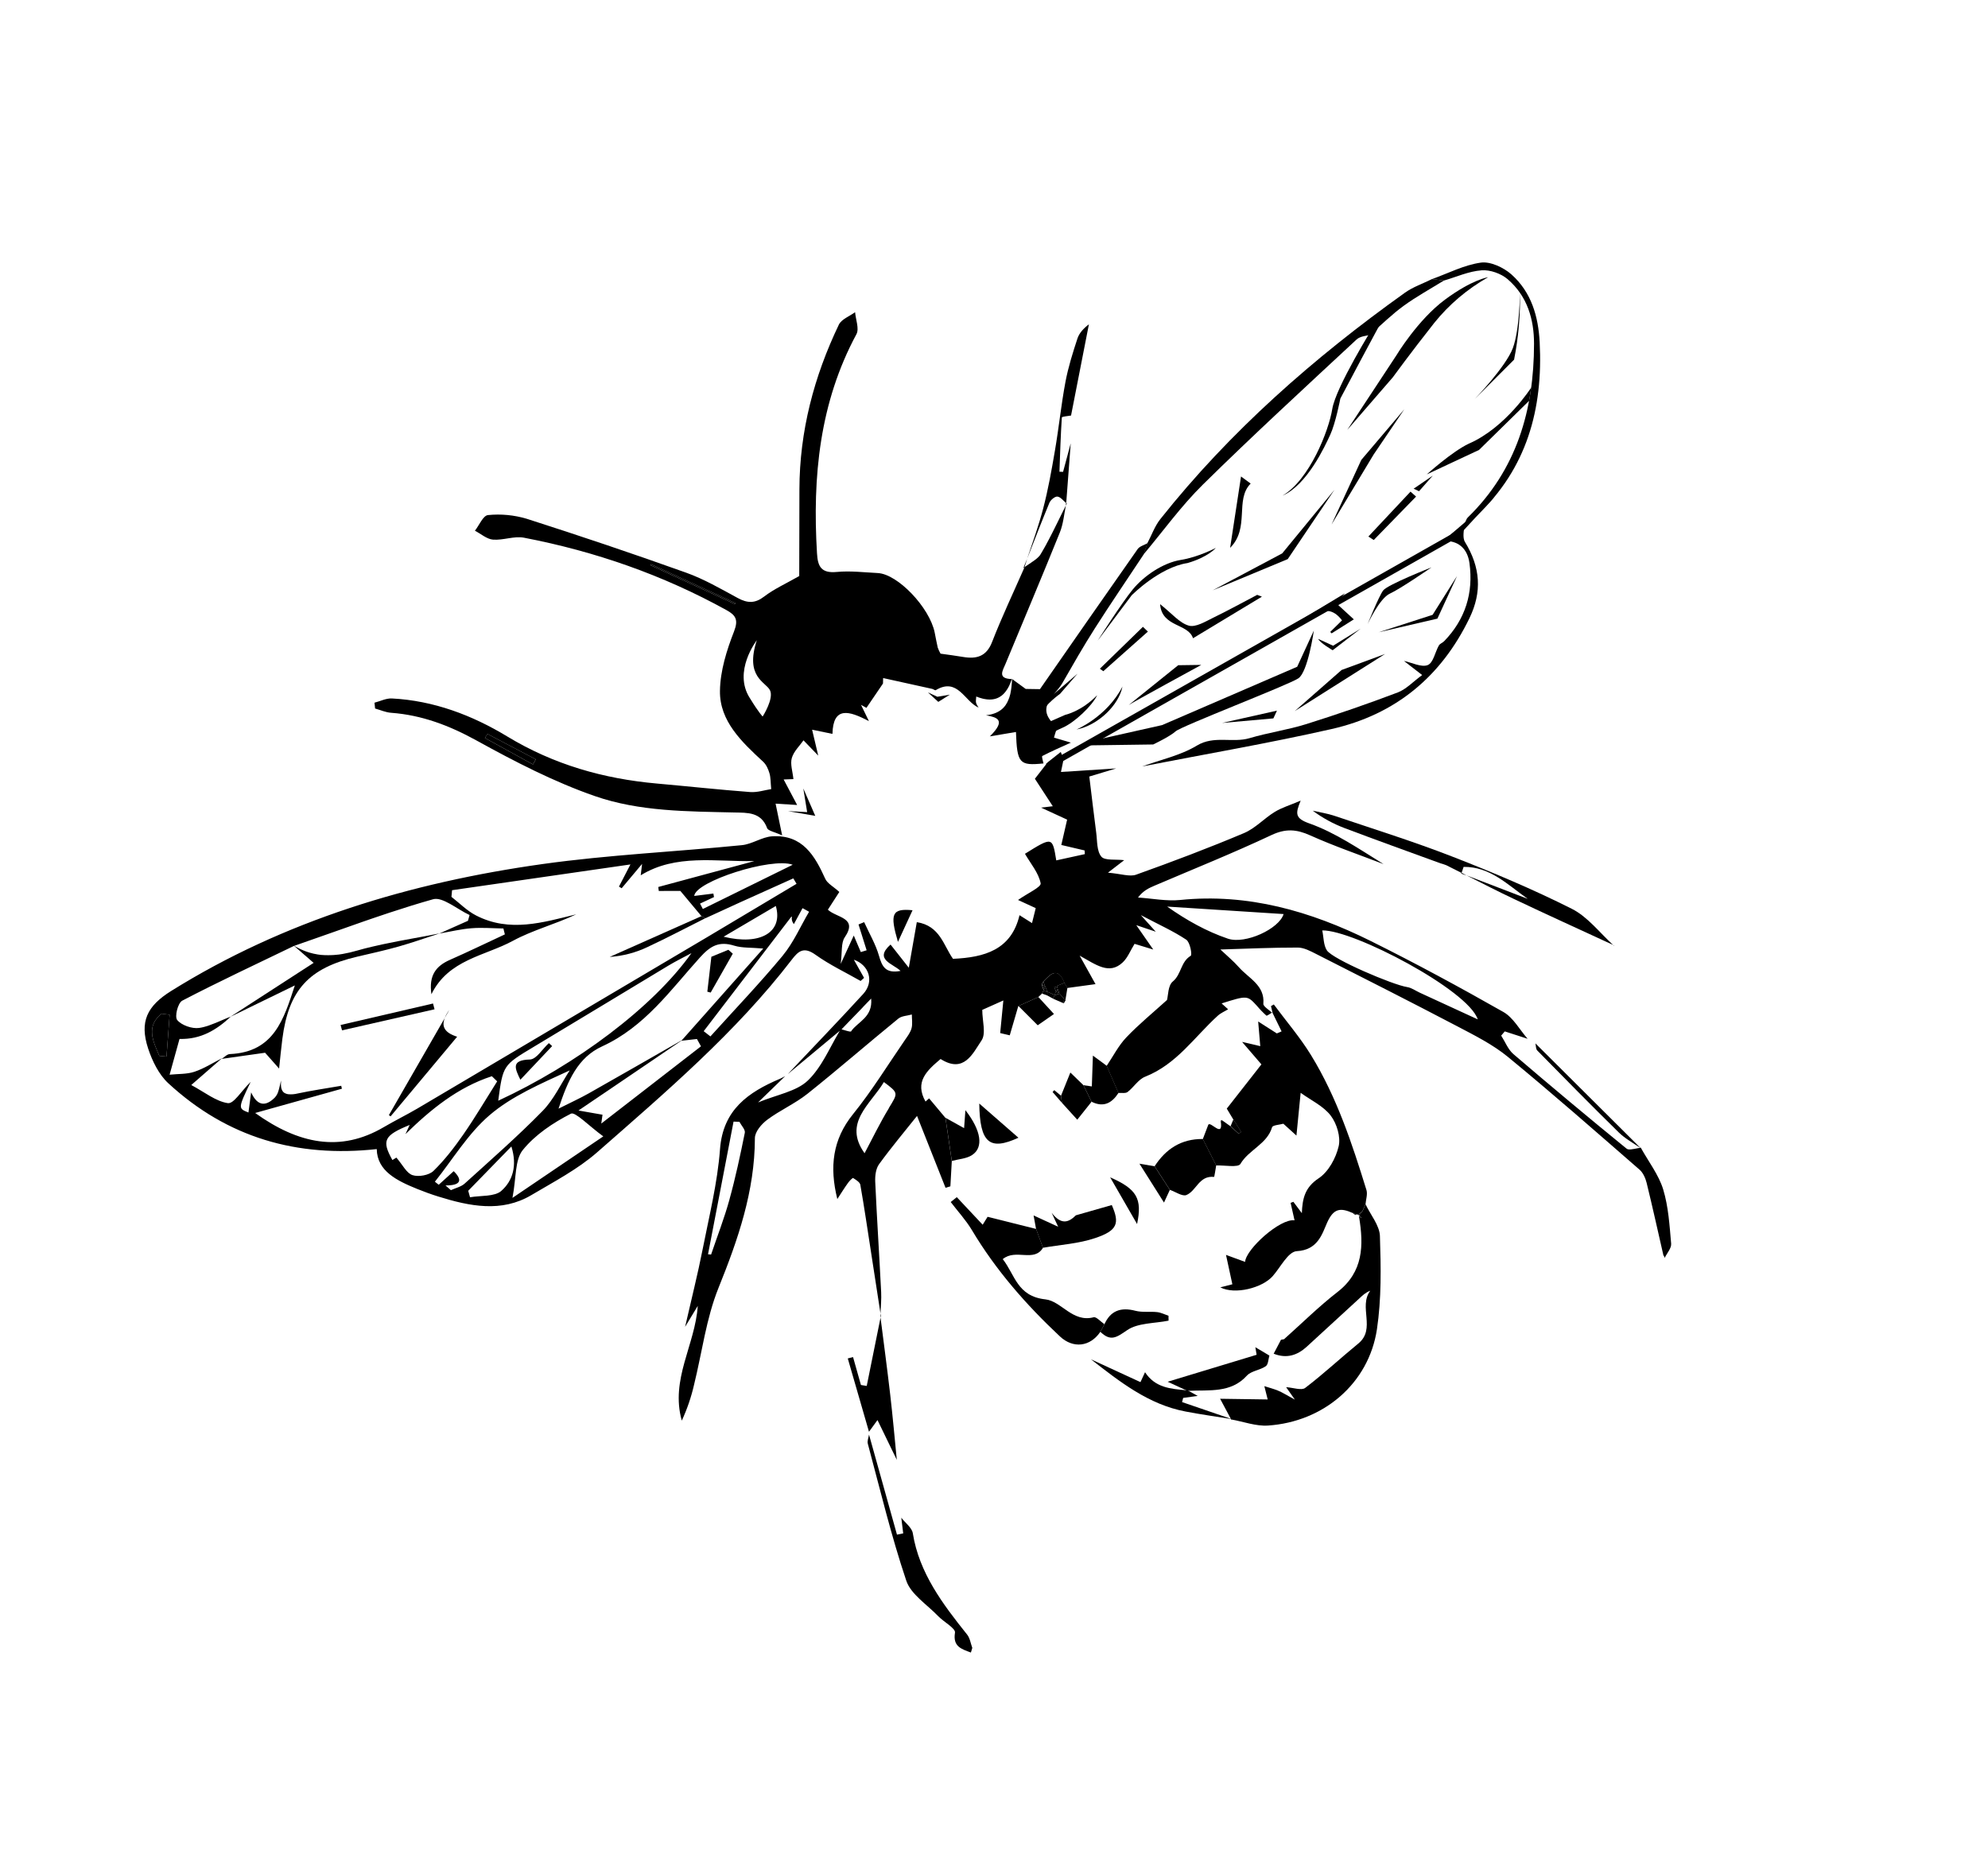 <svg width="866" height="816" viewBox="0 0 866 816" fill="none" xmlns="http://www.w3.org/2000/svg">
<path d="M383.55 572.273C383.527 572.665 383.509 573.058 383.491 573.454L383.723 573.403L383.55 572.273ZM554.231 441.116C554.191 441.135 554.155 441.156 554.121 441.181L554.376 441.421L554.231 441.116ZM727.975 541.886C727.275 533.958 726.801 525.822 724.505 518.244C722.547 511.885 718.112 506.148 714.773 500.121L714.592 500.14L714.495 500.15C714.331 500.163 714.169 500.191 714.001 500.215L713.356 500.327C712.415 500.495 711.432 500.723 710.565 500.808L710.273 500.832C710.123 500.843 709.971 500.846 709.82 500.84C709.733 500.845 709.646 500.841 709.561 500.831L709.323 500.802C709.228 500.79 709.136 500.769 709.043 500.743C708.956 500.712 708.871 500.672 708.791 500.625C708.684 500.579 708.586 500.516 708.496 500.443C691.923 486.931 675.521 473.225 659.289 459.324C656.913 457.288 655.692 453.966 653.94 451.241C654.458 450.628 654.983 450.016 655.499 449.408L665.445 452.624C661.96 448.653 659.222 443.403 654.866 440.932C635.867 430.136 616.616 419.715 597.044 409.992C570.884 396.998 543.575 389.154 514.135 392.143C508.14 392.75 501.877 391.476 495.733 391.075C497.971 388.109 500.428 386.976 502.918 385.912C519.957 378.632 537.179 371.715 553.911 363.843C559.966 361.01 564.702 361.268 570.752 364C581.171 368.69 592.031 372.394 602.705 376.512C592.046 369.925 581.757 362.827 570.408 358.807C564.02 356.547 564.276 354.504 566.588 348.863C561.793 350.897 558.264 351.939 555.281 353.778C550.647 356.63 546.811 360.94 541.87 363.017C526.421 369.543 510.717 375.46 494.902 381.122C492.135 382.121 488.388 380.735 482.64 380.251L489.715 374.799C486.023 374.346 481.248 375.067 479.765 373.265C477.713 370.785 478.009 366.421 477.528 362.843C476.488 354.956 475.588 347.06 474.517 338.361C477.84 337.348 482.003 336.065 486.22 334.817L462.171 336.366C462.513 334.709 462.843 333.123 463.169 331.547C463.228 331.295 463.279 331.045 463.329 330.796C463.076 330.152 462.812 329.514 462.56 328.865L462.077 327.654L456.344 332.189L456.074 332.542L455.758 332.949C454.204 334.961 452.643 336.971 450.812 339.333L458.614 351.301L453.505 351.909L464.855 357.137L462.32 368.178L472.485 370.566C472.519 371.101 472.543 371.637 472.569 372.168L460.122 374.893C458.445 364.572 458.445 364.572 446.485 372.024C448.984 376.339 452.471 380.413 453.32 384.87C453.64 386.532 447.799 389.1 443.469 392.147L451.176 395.696C450.638 397.856 450.154 399.81 449.559 402.215L444.114 398.779C440.518 413.923 428.822 417.17 415.139 417.787C411.017 412.014 409.5 403.382 399.375 401.808C398.113 408.97 396.902 415.866 395.884 421.659L387.938 411.568C380.594 418.117 388.922 419.81 392.297 423.056C385.747 424.282 384.244 421.155 382.904 416.479C381.456 411.42 378.652 406.684 376.435 401.802L373.981 402.821L377.516 414.067L374.98 414.842L371.912 407.639L366.211 420.019C366.923 414.747 366.327 410.844 367.98 408.42C373.87 399.741 364.485 399.99 360.632 396.382C362.582 393.356 364.587 390.242 365.623 388.645C363.002 386.273 360.404 384.933 359.491 382.916C354.934 372.832 349.612 363.62 336.424 364.402C331.896 364.663 327.705 367.821 323.138 368.262C294.265 371.136 265.117 372.465 236.456 376.474C178.547 384.591 123.716 401.143 74.546 431.802C64.069 438.36 60.682 445.141 64.533 456.881C66.322 462.301 69.18 468.194 73.346 472.035C99.059 495.739 129.361 504.469 164.114 500.694C164.291 510.25 172.83 514.462 181.914 518.126C184.854 519.311 187.845 520.401 190.869 521.343C204.611 525.625 218.456 528.441 231.449 520.75C241.279 514.917 251.681 509.497 260.13 502.087C290.097 475.789 320.559 449.862 344.894 418.175C347.693 414.533 350.048 412.275 355.248 416.014C361.364 420.399 368.304 423.677 374.895 427.436L376.403 426.083L371.949 418.166C378.667 420.531 380.896 427.744 376.051 433.069C365.262 444.878 354.129 456.394 343.14 468.037C350.693 461.748 358.251 455.453 365.815 449.151C364.532 451.289 363.325 453.536 362.117 455.77C361.847 456.265 361.581 456.764 361.309 457.26C361.139 457.631 360.921 457.981 360.715 458.349C360.407 458.924 360.091 459.487 359.768 460.049C359.623 460.364 359.425 460.654 359.253 460.951C358.832 461.677 358.403 462.393 357.969 463.087C357.825 463.321 357.673 463.558 357.524 463.789C357.222 464.259 356.917 464.719 356.61 465.168C356.455 465.397 356.293 465.624 356.135 465.844C355.821 466.293 355.489 466.733 355.155 467.165C354.899 467.505 354.634 467.833 354.36 468.163L353.982 468.611C353.855 468.763 353.73 468.911 353.597 469.061C353.36 469.326 353.118 469.59 352.871 469.844C352.559 470.179 352.239 470.503 351.907 470.82C346.958 475.58 338.516 476.93 330.218 480.366L342.041 468.901C341.323 469.253 340.591 469.707 339.822 470.029C325.861 475.932 314.945 483.583 313.651 500.674C312.548 515.478 308.891 530.026 306.025 544.611C303.967 555.081 301.344 565.428 298.44 578.14C301.089 573.754 302.517 571.384 303.951 569.015C302.835 586.016 291.936 600.997 296.996 619.013C299.32 613.999 301.112 608.753 302.343 603.353C305.828 589.271 307.619 574.498 312.982 561.191C321.475 540.111 328.791 519.11 328.842 495.917C328.846 493.149 331.692 489.808 334.192 487.931C339.73 483.784 346.319 480.906 351.711 476.615C365.129 465.92 378.075 454.654 391.35 443.818C392.793 442.642 395.237 442.608 397.211 442.042C397.206 444.039 397.58 446.142 397.096 447.999C396.611 449.856 395.384 451.44 394.296 453.025C386.809 463.9 379.876 475.217 371.585 485.482C362.711 496.468 361.258 508.383 364.748 522.458C366.496 519.779 367.886 517.534 369.433 515.388C370.035 514.547 371.416 513.163 371.62 513.291C372.844 514.061 374.564 515.104 374.765 516.234C376.487 525.989 377.905 535.782 379.427 545.567L383.545 572.298C383.703 569.18 383.999 566.055 383.84 562.94C383.042 546.932 381.983 530.928 381.261 514.922C381.148 512.346 381.511 509.232 382.936 507.27C388.358 499.808 394.305 492.725 399.472 486.239L411.89 517.562L413.998 516.922L414.617 505.913L411.855 487.099L404.735 478.595C404.217 479.039 403.684 479.509 403.164 479.973C398.35 471.379 403.706 466.527 409.73 461.436C419.933 467.881 423.715 459.078 427.585 453.33C429.606 450.32 427.905 444.878 427.886 440.033L437.07 435.927C436.587 440.915 436.143 445.527 435.691 450.134L439.863 451.114C441.108 446.868 442.351 442.62 443.587 438.37L452.285 434.469C452.807 433.967 453.33 433.471 453.86 432.971C454.078 432.499 454.357 432.047 454.61 431.591C454.627 431.552 454.646 431.513 454.665 431.473L454.598 431.293L453.755 428.995C453.948 428.579 454.192 428.187 454.404 427.774C457.556 424.449 460.72 420.976 463.658 428.276L464.923 430.495L477.219 428.813L470.312 416.403C477.554 420.42 483.219 424.87 489.087 419.328C491.237 417.296 492.371 414.257 494.231 411.255L502.374 413.742L494.981 403.115L503.472 405.975L496.955 398.738C505.005 402.97 511.193 405.744 516.755 409.453C518.394 410.548 519.417 416.08 518.677 416.477C514.296 419.103 514.651 424.553 510.9 427.661C508.76 429.404 508.9 433.799 508.363 435.728C502.297 441.236 496.1 446.287 490.648 452.014C487.214 455.623 484.899 460.245 482.071 464.433L487.195 476.246C488.544 476.139 490.286 476.498 491.173 475.828C493.893 473.752 495.848 470.329 498.867 469.142C512.592 463.703 520.297 451.844 530.455 442.6C531.797 441.378 533.588 440.634 534.978 439.772L532.149 437.215C543.343 433.693 543.339 433.699 547.497 438.227C548.773 439.752 550.16 441.188 551.647 442.526C551.899 442.737 553.201 441.74 554.082 441.225C552.636 439.911 550.233 438.491 550.336 437.352C551.037 429.299 543.932 426.285 539.709 421.482C537.326 418.776 534.486 416.445 531.62 413.719C543.209 413.368 554.279 412.86 565.335 412.878C567.978 412.88 570.823 414.396 573.334 415.675C593.882 426.099 614.453 436.508 634.844 447.201C642.435 451.189 650.317 455.138 656.858 460.509C676.328 476.502 695.237 493.142 714.219 509.667C715.746 511.005 716.798 513.372 717.294 515.401C719.865 525.887 722.184 536.423 724.594 546.945C724.874 547.282 725.067 547.674 725.159 548.092C726.18 545.984 728.142 543.879 727.975 541.886ZM345.316 376.797L306.166 396.076L304.943 393.72L311.028 390.881C310.936 390.368 310.845 389.855 310.759 389.345L302.42 390.388C302.892 384.059 336.108 373.416 345.316 376.797ZM69.414 460.069C66.697 453.716 63.417 447.316 70.362 441.695L73.901 442.151L72.53 460.379L69.414 460.069ZM167.158 491.135C148.209 502.271 129.934 498.43 111.153 484.959L148.927 474.391L148.646 473.109C142.273 474.212 135.86 475.14 129.555 476.485C128.284 476.801 126.959 476.903 125.637 476.788L125.285 476.728L125.032 476.673C124.719 476.595 124.415 476.478 124.129 476.326L123.904 476.222C123.766 476.128 123.635 476.025 123.512 475.912L123.375 475.774L123.252 475.622L123.132 475.464L123.02 475.289C122.934 475.145 122.857 474.995 122.79 474.843C122.731 474.706 122.68 474.567 122.634 474.423C122.586 474.278 122.549 474.125 122.509 473.963C122.469 473.801 122.475 473.804 122.465 473.718C122.412 473.385 122.382 473.05 122.377 472.716C122.363 472.066 122.402 471.419 122.497 470.779C122.507 470.749 122.52 470.721 122.536 470.695C122.308 471.36 122.125 472.068 121.958 472.788C121.898 473.027 121.844 473.268 121.784 473.506C121.724 473.745 121.643 474.123 121.547 474.455C121.493 474.573 121.482 474.704 121.446 474.831C121.377 475.072 121.306 475.319 121.226 475.555C120.942 476.522 120.447 477.412 119.773 478.166C116.292 481.74 112.377 482.611 109.394 475.964L108.227 484.751C103.68 482.944 103.68 482.944 109.196 471.386C105.105 475.414 101.809 481.051 99.248 480.67C93.995 479.888 89.141 475.879 83.314 472.774C88.183 468.529 92.441 464.822 96.694 461.106C92.722 463.123 88.917 465.586 84.695 466.999C81.424 468.097 77.645 467.884 73.88 468.272C75.755 461.468 76.982 457.007 78.199 452.691C87.581 452.96 94.411 448.677 100.529 442.977L100.278 443.072C99.993 443.18 99.714 443.29 99.414 443.398C98.977 443.571 98.537 443.75 98.1 443.938C97.504 444.2 96.89 444.463 96.259 444.727C95.687 444.975 95.115 445.223 94.535 445.461C94.25 445.582 93.966 445.704 93.658 445.815C92.784 446.162 91.914 446.497 91.061 446.8C90.77 446.906 90.478 446.996 90.212 447.092C89.657 447.259 89.107 447.414 88.572 447.55C88.254 447.622 87.935 447.694 87.622 447.754C87.308 447.814 86.983 447.87 86.663 447.913C83.648 448.331 79.048 446.718 77.202 444.463C75.993 442.992 77.454 437.028 79.411 436.006C95.389 427.677 111.76 420.048 127.993 412.191L128.197 412.121L128.273 412.095C133.242 410.382 138.233 408.631 143.242 406.841C148.251 405.051 153.218 403.303 158.138 401.595L162.051 400.245C164.535 399.393 167.023 398.553 169.517 397.729C175.853 395.635 182.226 393.645 188.663 391.828C192.779 390.648 199.198 396.236 204.554 398.703C204.319 399.543 204.09 400.379 203.854 401.217L191.501 406.715L191.349 406.782C196.007 405.974 200.651 404.838 205.374 404.462C209.959 404.09 214.644 404.496 219.292 404.563L219.926 407.14C211.917 410.852 204.004 414.71 196.005 418.229C189.949 420.897 186.725 424.963 187.934 433.213C195.386 418.053 211.218 416.559 223.421 409.943C231.992 405.29 241.834 402.735 251.015 398.403C236.537 401.919 222.032 406.459 207.335 398.872C203.421 396.851 200.191 393.536 196.659 390.784L196.924 387.884L274.627 376.661L269.625 386.315L270.809 387.03C273.499 383.829 276.176 380.635 279.702 376.421C279.366 379.198 279.215 380.473 279.104 381.397C294.463 371.916 311.885 375.575 328.627 375.189L286.753 386.487L286.978 388.215L296.367 388.194L305.577 399.215L307.315 400.091C312.332 397.791 317.336 395.471 322.366 393.19C330.089 389.694 337.825 386.21 345.573 382.734L346.989 385.104C333.971 392.879 320.949 400.648 307.926 408.414C265.919 433.297 223.892 458.161 181.846 483.003C177.009 485.844 171.966 488.31 167.158 491.135ZM297.248 453.144L296.939 453.35C296.954 453.326 296.964 453.301 296.973 453.276C283.501 460.986 270.048 468.731 256.53 476.372C252.773 478.495 248.805 480.317 243.305 483.064C247.361 470.703 251.74 460.777 262.29 455.937C280.907 447.399 292.082 431.401 304.9 417.203C309.384 412.243 313.109 409.955 319.874 412.061C323.231 413.103 326.983 412.818 332.481 413.304C320.117 427.232 308.558 440.264 296.996 453.287L297.248 453.144ZM217.033 479.633C219.101 464.073 219.165 464.15 232.378 456.211C251.966 444.464 271.457 432.604 291.044 420.815C294.336 418.832 297.824 417.116 301.209 415.306C284.406 438.983 250.856 463.965 217.018 479.62L217.033 479.633ZM315.21 408.153L337.958 394.758C341.192 405.912 331.598 412.167 315.21 408.153ZM179.67 512.032C177.086 511.176 175.391 507.538 172.678 504.4L172.627 504.43L172.569 504.467L172.313 504.619L172.164 504.71L171.846 504.903L170.933 505.458C166.196 496.947 167.244 494.749 178.469 490.166L176.621 494.178C187.667 483.393 199.315 473.827 214.261 468.936L216.572 471.174C211.69 478.904 207.06 486.792 201.852 494.298C197.945 499.926 193.71 505.45 188.804 510.223C186.884 512.082 182.329 512.916 179.67 512.032ZM196.414 518.592L194.057 516.529C201.024 516.567 201.443 514.046 197.634 510.313C195.766 512.011 193.44 514.117 191.115 516.232L189.441 514.903C197.268 505.118 203.856 493.978 213.264 485.912C222.965 477.598 235.414 472.281 248.176 466.407C244.302 472.336 241.267 479.049 236.381 484.042C225.585 495.078 213.907 505.298 202.442 515.692C200.903 517.112 198.458 517.644 196.414 518.592ZM218.422 518.884C215.453 521.499 209.402 520.869 204.748 521.679C204.471 520.733 204.224 519.794 203.964 518.856L222.768 499.551C225.397 507.957 223.318 514.551 218.404 518.876L218.422 518.884ZM223.236 521.954C224.951 512.991 224.244 505.421 227.734 501.1C233.101 494.454 240.899 489.233 248.711 485.253C250.576 484.304 256.566 490.637 262.801 495.152L223.236 521.954ZM261.928 489.56C262.196 487.597 262.388 486.155 262.457 485.711L252.001 483.877L255.305 481.634L258.071 479.755L265.787 474.538L268.294 472.834L286.482 460.483L289.077 458.712L296.949 453.375C296.923 453.413 296.893 453.45 296.857 453.481L303.597 452.725L305.36 455.911L261.928 489.56ZM341.021 416.337C330.975 428.454 320.043 439.878 309.468 451.596L306.538 449.319L344.746 399.391C344.581 399.253 344.94 399.419 344.939 399.561C344.847 400.102 344.879 400.659 345.033 401.195C345.185 401.731 345.456 402.232 345.825 402.663C347.083 400.347 348.341 398.027 349.599 395.705L352.448 397.277C348.682 403.638 345.699 410.661 341.002 416.328L341.021 416.337ZM317.769 522.662C315.528 530.784 312.475 538.639 309.762 546.64L308.426 546.515C312.128 527.248 315.834 507.982 319.544 488.715L322.099 488.814C322.937 490.407 324.725 492.219 324.453 493.569C322.483 503.321 320.41 513.082 317.756 522.658L317.769 522.662ZM370.816 449.354C370.795 449.378 370.771 449.399 370.744 449.415L370.7 449.436C370.62 449.465 370.536 449.48 370.451 449.478L370.353 449.474L370.223 449.463L370.072 449.448L369.875 449.411C369.683 449.378 369.47 449.327 369.229 449.264L369.006 449.202L368.671 449.108L368.324 449.01L367.213 448.69L366.581 448.515C367.068 448.01 367.552 447.503 368.045 446.993C368.734 446.272 369.432 445.548 370.142 444.813C371.472 443.476 372.784 442.068 374.224 440.604C374.748 440.054 375.29 439.498 375.839 438.925C375.852 438.902 375.863 438.878 375.872 438.853L378.529 436.093L379.486 435.101C380.263 443.309 373.575 445.222 370.774 449.335L370.816 449.354ZM387.233 482.832C383.232 489.412 379.885 496.383 376.619 502.498C367.158 489.275 379.111 481.343 385.039 471.482C391.521 476.343 391.228 476.173 387.191 482.813L387.233 482.832ZM534.868 408.995C525.602 405.848 516.857 400.967 508.443 395.026L559.152 398.279C557.231 404.712 542.47 411.576 534.868 408.995ZM618.479 432.543C616.653 431.703 614.885 430.391 612.991 430.097C606.68 429.129 580.496 417.956 577.999 414.092C576.502 411.774 576.639 408.494 575.997 405.408C589.568 405.13 639.626 431.404 643.731 444.173L618.479 432.543Z" fill="black"/>
<path d="M464.433 219.597C464.389 219.816 464.363 219.996 464.321 220.228C464.437 219.976 464.556 219.716 464.673 219.463L464.433 219.597ZM440.066 297.727C440.239 297.349 440.376 296.942 440.529 296.535C440.625 296.326 440.679 296.1 440.753 295.881C434.348 295.721 436.812 292.17 438.008 289.276C445.909 270.18 453.974 251.148 461.695 231.979C463.166 228.318 463.518 224.204 464.303 220.268C463.864 221.144 463.422 222.024 462.989 222.903C462.201 224.491 461.425 226.083 460.636 227.671C459.969 229.042 459.287 230.413 458.596 231.772C458.351 232.307 458.063 232.822 457.796 233.34C457.471 233.969 457.15 234.591 456.819 235.216C456.488 235.842 456.123 236.526 455.764 237.181C455.743 237.233 455.719 237.286 455.692 237.337C455.458 237.768 455.217 238.196 454.98 238.619C454.5 239.475 454.01 240.32 453.509 241.16C453.447 241.295 453.347 241.42 453.258 241.551L453.222 241.629C453.205 241.672 453.188 241.713 453.165 241.753C453.084 241.865 452.998 241.975 452.906 242.083C452.851 242.158 452.79 242.228 452.723 242.293C452.535 242.509 452.336 242.716 452.125 242.911C452.097 242.973 452.021 243.013 451.96 243.066L451.702 243.302L451.287 243.644C451.148 243.757 451.005 243.868 450.864 243.974C449.708 244.853 448.405 245.651 447.188 246.496C447.041 246.599 446.894 246.701 446.752 246.806C446.61 246.913 446.422 247.043 446.267 247.163C446.112 247.282 446.058 247.319 445.959 247.397L446.176 247.436C441.463 258.183 436.415 268.803 432.167 279.732C429.758 285.941 425.571 287.278 419.483 286.242C416.174 285.673 412.865 285.274 409.717 284.82C409.224 283.97 408.813 283.082 408.491 282.162C407.977 279.988 407.606 277.785 407.16 275.594C404.92 264.665 391.064 250.128 382.379 249.695C376.417 249.398 370.373 248.653 364.522 249.214C357.653 249.875 356.225 246.756 355.896 241.108C353.877 207.697 357.021 175.418 373.077 145.611C374.367 143.213 372.75 139.261 372.489 136.03C370.072 137.817 366.557 139.076 365.416 141.463C354.604 164.04 348.299 187.844 348.239 213.223L348.157 250.999C342.426 254.274 337.243 256.594 332.899 259.919C328.921 262.972 325.659 262.908 321.317 260.547C313.981 256.561 306.643 252.301 298.834 249.511C275.835 241.272 252.646 233.478 229.405 226.029C223.934 224.407 218.22 223.864 212.606 224.43C210.432 224.622 208.776 228.853 206.881 231.247C209.497 232.609 212.06 234.907 214.729 235.127C219.22 235.49 223.951 233.468 228.27 234.296C259.232 240.255 288.771 250.516 316.508 265.869C320.604 268.13 321.684 270.142 319.764 275.116C316.556 283.339 313.744 292.267 313.623 301.031C313.435 314.169 323.062 323.249 332.434 331.902C333.787 333.152 334.662 335.13 335.184 336.913C335.758 338.861 335.664 340.974 335.947 343.831C333.169 344.25 329.941 345.349 326.784 345.116C313.233 344.093 299.7 342.615 286.16 341.413C262.984 339.347 241.244 333.183 220.966 320.896C205.649 311.613 188.876 305.272 170.734 304.339C168.216 304.208 165.664 305.531 163.136 306.18L163.395 308.721C165.724 309.369 168.034 310.421 170.396 310.581C183.821 311.581 195.792 316.138 207.711 322.725C224.262 331.855 241.317 340.685 259.099 346.868C278.62 353.661 299.499 353.538 319.997 354.022C325.566 354.153 331.546 353.761 334.173 360.838C334.63 362.078 337.54 362.538 340.716 364.001L337.857 350.169L347.244 350.754L341.366 339.637L345.624 339.477C345.291 336.151 344.165 332.938 344.927 330.288C345.766 327.381 348.338 324.99 350.011 322.583L356.429 329.228L353.767 317.95L362.628 319.772C362.917 307.71 369.77 309.598 378.515 314.232C376.862 310.824 375.974 308.97 375.081 307.125L377.429 308.432C379.831 304.901 382.234 301.366 384.639 297.831L384.707 295.449C391.816 297.013 398.926 298.582 406.039 300.157C406.589 300.282 407.327 300.9 407.61 300.731C417.186 294.971 420.135 305.625 426.262 308.311L426.095 308.022C425.998 307.848 425.891 307.677 425.782 307.496L425.594 307.172C425.523 307.05 425.455 306.916 425.394 306.785C425.357 306.706 425.322 306.624 425.292 306.541C425.247 306.425 425.208 306.304 425.179 306.181C425.005 305.461 425.211 304.67 425.267 303.494C426.149 303.856 427.055 304.155 427.977 304.388L428.695 304.549C429.019 304.62 429.345 304.671 429.674 304.705L429.937 304.739C430.166 304.77 430.397 304.787 430.627 304.79C430.8 304.801 430.976 304.808 431.15 304.804C431.316 304.809 431.483 304.803 431.649 304.79C431.816 304.785 431.979 304.772 432.144 304.752L432.591 304.698C432.777 304.668 432.957 304.635 433.132 304.593C433.309 304.552 433.484 304.51 433.658 304.46L434.077 304.325L434.274 304.253C434.343 304.23 434.407 304.198 434.469 304.173C434.746 304.062 435.014 303.935 435.273 303.792C435.549 303.636 435.815 303.465 436.073 303.28C436.231 303.169 436.386 303.05 436.536 302.928C436.684 302.805 436.83 302.674 436.97 302.541C437.11 302.408 437.25 302.275 437.381 302.13C437.511 301.986 437.665 301.824 437.805 301.644C437.829 301.593 437.855 301.537 437.921 301.499C438.047 301.338 438.168 301.182 438.298 300.991C438.431 300.799 438.538 300.658 438.657 300.474C438.778 300.29 438.778 300.29 438.836 300.195C438.896 300.099 438.98 299.961 439.048 299.843C439.162 299.595 439.318 299.367 439.446 299.118C439.574 298.872 439.679 298.612 439.799 298.353C439.917 298.094 439.964 297.946 440.064 297.731L440.066 297.727ZM283.418 246.318L283.565 245.814L320.35 262.754C320.277 262.912 320.205 263.07 320.133 263.228L283.418 246.318ZM332.227 312.203C332.227 312.203 330.718 310.826 326.64 304.175C319.142 292.536 329.675 278.972 329.675 278.972C324.444 294.979 333.473 297.09 335.384 300.698C337.292 304.306 332.227 312.203 332.227 312.203ZM232.173 333.09L211.23 321.563L212.362 319.806L233.394 330.856C232.962 331.592 232.556 332.366 232.173 333.09ZM440.837 295.667C440.802 295.74 440.769 295.812 440.737 295.88L440.79 295.904L440.837 295.667Z" fill="black"/>
<path d="M554.224 441.106L554.375 441.415L553.657 438.398C554.062 438.155 554.473 437.913 554.885 437.673C560.341 445.028 566.383 452.053 571.125 459.796C582.378 478.169 588.989 498.32 595.246 518.533C595.805 520.42 594.995 522.707 594.828 524.807C594.38 525.779 593.932 526.753 593.486 527.721C592.84 528.27 592.188 528.815 591.546 529.358L591.034 529.013L590.606 529.43C590.584 529.29 590.532 529.155 590.454 529.035C590.375 528.915 590.273 528.811 590.152 528.729C590.031 528.649 589.896 528.592 589.753 528.564C589.611 528.535 589.465 528.536 589.325 528.567C583.923 526.167 580.927 526.42 578.09 532.799C575.922 537.693 574.059 544.652 564.941 545.159C561.09 545.363 557.821 552.212 554.357 556.102C549.836 561.175 538.008 564.26 531.575 560.935L536.834 559.599C535.898 555.301 534.981 551.045 534.061 546.789L542.376 549.841C542.759 544.253 557.682 530.814 563.923 531.731L562.208 524.12C562.607 523.964 563.015 523.81 563.411 523.665L567.101 528.604C567.337 522.118 568.51 517.337 574.415 513.42C578.736 510.547 581.937 504.607 583.143 499.447C584.083 495.434 582.357 489.625 579.685 486.11C576.544 481.976 571.104 479.43 566.579 476.179L564.746 494.801L559.045 489.639C557.462 490.096 554.401 490.228 554.123 491.191C551.969 498.521 543.989 500.957 540.342 507.154C539.352 508.84 533.437 507.678 529.779 507.821L523.968 496.319C524.702 494.4 525.434 492.486 526.334 490.125C527.213 488.218 533.11 496.458 531.727 488.311L532.263 488.702L532.197 488.036L536 490.73L539.642 494.05L540.651 493.193L537.228 487.768L534.399 483.056L549.489 463.779L541.064 453.985L548.991 455.836C548.73 452.757 548.467 449.668 548.074 445.094L556.203 450.291L558.275 449.404L554.224 441.106Z" fill="black"/>
<path d="M552.303 621.155C547.107 621.49 541.661 619.446 536.308 618.489L536.188 618.27L536.144 618.182L531.501 609.481L552.227 609.779L550.762 603.98C552.755 604.618 554.782 605.15 556.714 605.93C558.647 606.712 560.283 607.814 564.064 609.854L560.255 604.43C563.275 604.621 566.959 605.97 568.546 604.762C576.551 598.67 583.898 591.788 591.698 585.415C599.497 579.044 591.663 569.392 596.901 562.405C594.828 563.188 593.603 564.419 592.325 565.597C584.64 572.666 576.953 579.728 569.262 586.78C565.177 590.519 560.498 592.116 554.829 589.845C555.89 587.818 556.956 585.8 558.02 583.771L559.345 583.53C567.094 576.629 574.471 569.296 582.698 562.91C593.909 554.185 594.085 542.665 592.032 530.234L593.3 530.722L592.208 529.837C592.208 529.837 592.063 529.483 592.068 529.473C592.556 528.879 593.037 528.282 593.523 527.694C593.971 526.721 594.42 525.747 594.867 524.773C597.04 529.362 600.961 533.971 601.112 538.562C601.564 552.125 601.799 565.902 599.815 579.19C596.27 602.723 576.624 619.547 552.303 621.155Z" fill="black"/>
<path d="M517.322 605.823L517.718 606.006L517.349 606.075L517.322 605.823Z" fill="black"/>
<path d="M536.579 618.338L536.296 618.496L536.175 618.276L536.131 618.187L536.579 618.338Z" fill="black"/>
<path d="M454.557 332.652C444.001 333.719 443.06 332.63 442.568 318.947L431.195 320.857C438.571 313.559 434.176 312.538 429.534 311.669C435.236 311.013 437.98 308.343 439.353 304.738C439.418 304.601 439.471 304.454 439.513 304.301C439.544 304.232 439.577 304.16 439.611 304.087C439.694 303.906 439.736 303.708 439.8 303.492C439.865 303.275 439.929 303.04 439.987 302.806L440.028 302.717C440.08 302.496 440.127 302.271 440.172 302.046C440.263 301.633 440.337 301.225 440.395 300.819C440.423 300.633 440.453 300.443 440.478 300.25C440.503 300.058 440.524 299.917 440.546 299.749C440.565 299.581 440.596 299.329 440.621 299.102C440.648 298.875 440.666 298.679 440.691 298.453C440.729 298.061 440.761 297.666 440.787 297.269L440.81 296.972C440.835 296.622 440.855 296.269 440.871 295.909C440.878 295.896 440.885 295.884 440.888 295.87L446.808 300.185L453.02 300.283C467.034 280.137 481.24 259.635 495.586 239.233C496.453 238.001 498.434 237.516 499.887 236.686C499.312 238.337 498.733 239.986 498.155 241.643C491.068 252.377 483.805 263 476.891 273.859C471.943 281.62 467.38 289.621 462.806 297.601C459.489 303.392 450.462 308.287 460.107 316.473C460.76 317.025 459.501 319.712 459.132 321.412L466.483 323.583C462.318 325.477 458.117 327.307 454.064 329.397C453.66 329.586 454.348 331.519 454.557 332.652Z" fill="black"/>
<path d="M479.327 580.303C474.871 586.879 467.463 587.703 461.71 582.312C446.92 568.454 433.763 553.379 423.425 536.075C420.821 531.709 417.269 527.851 414.147 523.759C415.028 523.054 415.907 522.34 416.79 521.635L428.07 533.651C429.048 532.054 430.093 530.374 430.205 530.194L451.342 535.481L454.343 543.684C450.435 550.198 442.494 543.929 436.811 548.637C442.157 555.409 443.042 564.84 455.414 566.174C462.32 566.919 467.26 576.403 476.405 573.965C477.554 573.655 479.523 575.926 481.117 577.008L479.327 580.303Z" fill="black"/>
<path d="M637.927 228.355L637.806 228.444C637.838 228.376 637.81 228.281 637.806 228.197L637.927 228.355Z" fill="black"/>
<path d="M640.115 269.355C627.87 294.655 608.085 311.325 580.005 317.674C552.735 323.859 525.063 328.589 497.565 333.953C505.562 331.026 514.274 329.173 521.367 324.875C528.868 320.328 536.905 323.845 544.346 321.633C552.442 319.222 561.005 318.029 569.064 315.5C582.479 311.288 595.752 306.695 608.881 301.719C612.558 300.329 615.443 297.102 619.517 294.135L611.578 287.983C615.017 288.708 619.225 290.89 621.932 289.791C624.383 288.793 625.114 284.184 626.784 281.27C627.248 280.447 628.439 280.067 629.135 279.345C638.29 269.872 641.903 258.399 640.121 245.377C639.27 239.145 635.365 235.261 628.273 235.726L637.811 228.448C637.817 231.084 636.958 234.194 638.165 236.161C644.923 247.22 645.671 257.863 640.115 269.355Z" fill="black"/>
<path d="M628.991 122.236C623.123 125.869 617.018 129.203 611.456 133.257C606.362 136.955 601.872 141.414 596.65 145.945C595.517 146.311 592.548 146.43 590.945 147.928C568.468 168.815 545.885 189.592 524.049 211.089C514.527 220.46 506.675 231.427 498.063 241.675C498.64 240.017 499.222 238.368 499.797 236.717C501.672 233.174 503.025 229.241 505.483 226.151C535.778 187.994 572.152 155.991 612.002 127.547C615.525 125.03 619.859 123.561 623.811 121.602L628.991 122.236Z" fill="black"/>
<path d="M684.704 395.996C667.816 387.489 650.284 380.11 632.641 373.24C615.793 366.675 598.495 361.288 581.356 355.495C578.268 354.447 575.021 353.974 571.844 353.242C576.079 356.387 580.739 358.938 585.678 360.813C599.586 366.073 613.589 371.09 627.552 376.196C628.394 376.417 629.224 376.689 630.037 377.006C632.253 378.116 634.474 379.234 636.686 380.356C636.981 379.481 637.286 378.586 637.568 377.726C649.07 377.568 656.849 385.569 665.489 391.655L638.818 381.418C645.644 384.883 652.46 388.383 659.382 391.654C673.744 398.485 688.217 405.043 702.662 411.722C696.74 406.313 691.585 399.452 684.704 395.996ZM702.621 411.749L702.917 412.023C702.919 412.012 702.924 412.002 702.929 411.994L703.028 411.966L702.621 411.749ZM636.652 380.367C636.618 380.44 636.582 380.519 636.548 380.593L638.753 381.437L636.652 380.367Z" fill="black"/>
<path d="M422.938 720.057C418.861 718.52 415.008 717.502 416.006 711.409C416.33 709.511 411.148 706.756 408.694 704.207C403.869 699.176 396.78 694.67 394.793 688.762C388.188 669.152 383.404 649.032 378.036 629.079C377.704 627.862 378.359 626.424 378.553 625.088L390.737 668.69L393.451 668.132L392.613 661.314C394.35 663.56 397.254 665.674 397.633 668.08C400.395 685.346 410.6 698.858 421.288 712.225C422.538 713.789 422.828 716.064 423.546 718.038C423.37 718.701 423.152 719.378 422.938 720.057Z" fill="black"/>
<path d="M637.807 228.201C637.896 228.146 637.977 228.095 638.073 228.043C638.031 228.151 637.983 228.257 637.927 228.36L637.807 228.201Z" fill="black"/>
<path d="M643.273 224.734C641.812 226.109 639.836 226.972 638.072 228.042C638.126 227.923 638.18 227.805 638.234 227.687L638.507 227.001C638.598 226.804 638.69 226.607 638.766 226.439C638.806 226.355 638.844 226.269 638.883 226.185C638.904 226.124 638.93 226.066 638.963 226.011C639.086 225.82 639.227 225.643 639.386 225.483C660.636 204.76 668.22 178.74 668.245 149.805C668.249 139.188 665.378 129.087 656.757 121.659C653.917 119.204 649.054 117.476 645.39 117.788C639.823 118.197 634.48 120.647 629 122.25L623.808 121.612C630.874 119.076 637.744 115.466 645.095 114.425C649.163 113.844 654.992 116.541 658.361 119.539C667.176 127.371 670.106 137.975 670.701 149.094C672.233 178.263 665.058 204.231 643.273 224.734Z" fill="black"/>
<path d="M383.723 573.405C383.677 573.643 383.624 573.885 383.578 574.124L383.492 573.454L383.723 573.405Z" fill="black"/>
<path d="M390.661 636.102L382.266 618.8L382.178 618.849L378.543 623.858L369.302 591.904L371.603 591.327L375.036 603.48L377.56 603.892C379.566 593.962 381.57 584.036 383.574 574.114C384.986 585.253 386.482 596.399 387.774 607.552C388.873 617.062 389.726 626.595 390.661 636.102Z" fill="black"/>
<path d="M445.906 247.392C446.416 246.1 446.919 244.803 447.429 243.511C447.019 244.727 446.612 245.938 446.214 247.158C446.175 247.244 446.133 247.332 446.123 247.431L445.906 247.392Z" fill="black"/>
<path d="M464.454 219.253C463.2 218.145 462.01 216.573 460.656 216.379C459.569 216.226 457.652 217.832 457.131 219.087C453.778 227.173 450.615 235.347 447.424 243.5C449.858 236.294 452.425 229.121 454.367 221.784C456.579 213.416 458.091 204.844 459.549 196.294C461.253 186.392 462.259 176.344 464.114 166.469C465.322 160.028 467.304 153.723 469.35 147.498C470.146 145.074 472.073 143.029 474.341 141.312C471.749 154.564 469.155 167.814 466.563 181.061C465.168 181.332 462.581 181.492 462.552 181.893C462.028 189.764 461.802 197.652 461.511 205.546L463.095 205.594L466.419 193.163C465.772 201.859 465.117 210.556 464.454 219.253Z" fill="black"/>
<path d="M464.684 219.454L464.413 219.59C464.42 219.477 464.433 219.358 464.436 219.243L464.684 219.454Z" fill="black"/>
<path d="M523.985 496.293L529.796 507.795C529.466 509.547 529.03 512.851 528.842 512.811C522.239 512.138 521.183 518.942 516.779 520.721C515.035 521.403 512.032 519.284 509.605 518.446L502.972 508.155C507.801 500.727 514.45 496.2 523.985 496.293Z" fill="black"/>
<path d="M454.321 543.693L451.32 535.49L450.246 529.601L460.954 534.532L458.114 528.45C462.28 533.779 465.406 532.777 468.682 529.539L484.311 525.073C487.765 532.972 486.928 536.154 477.061 539.467C469.861 541.915 461.925 542.352 454.321 543.693Z" fill="black"/>
<path d="M714.838 500.393L714.484 500.148L714.581 500.138L714.762 500.118L714.838 500.393Z" fill="black"/>
<path d="M551.379 595.302C548.889 597.033 545.039 597.328 543.148 599.416C536.173 607.118 526.694 605.569 517.711 606.028L517.352 606.075L508.649 602.066L547.396 590.317C547.389 590.238 547.175 588.953 546.85 587.017L552.97 590.667C552.481 592.242 552.499 594.529 551.379 595.302Z" fill="black"/>
<path d="M536.577 618.341L536.176 618.28C529.596 617.214 522.989 616.299 516.448 615.039C500.284 611.981 487.814 602.07 475.219 592.287L496.805 602.228L498.79 597.917C503.276 604.758 510.052 605.151 516.713 605.776L517.316 605.835L517.709 606.017L521.745 608.237L515.41 609.104C515.245 609.71 515.085 610.32 514.921 610.925L536.13 618.196L536.577 618.341Z" fill="black"/>
<path d="M414.624 505.856L411.857 487.046L419.974 491.568C420.088 490.004 420.275 487.376 420.546 483.736C427.474 492.642 428.522 499.932 423.49 503.261C421.086 504.882 417.62 505.039 414.624 505.856Z" fill="black"/>
<path d="M479.332 580.304L481.099 577.025C483.712 571.196 488.111 569.444 494.626 571.15C497.635 571.934 500.951 571.375 504.102 571.727C505.774 571.917 507.385 572.761 509.017 573.31L509.04 575.447C502.922 576.681 495.663 576.388 491.015 579.58C486.366 582.773 483.804 584.662 479.332 580.304Z" fill="black"/>
<path d="M366.362 448.696C366.185 448.847 366.005 448.99 365.83 449.134C365.951 448.869 366.128 448.629 366.279 448.378L366.362 448.696Z" fill="black"/>
<path d="M482.112 464.401L487.236 476.214C484.456 480.481 480.917 482.724 475.503 480.067L471.952 472.845L475.616 473.387C475.763 469.409 475.905 465.485 476.084 459.961L482.112 464.401Z" fill="black"/>
<path d="M714.841 500.396L714.488 500.152C711.342 497.96 707.862 496.084 705.17 493.446C693.179 481.683 681.417 469.706 669.655 457.727C668.996 457.048 669.099 455.663 668.841 454.624L714.578 500.159L714.841 500.396Z" fill="black"/>
<path d="M471.948 472.84L475.5 480.062C473.578 482.47 471.663 484.876 469.268 487.886L462.571 480.498L462.191 477.444C463.406 474.423 464.627 471.399 466.264 467.33L471.948 472.84Z" fill="black"/>
<path d="M426.582 480.843L443.643 495.74C431.094 501.508 426.827 498.083 426.582 480.843Z" fill="black"/>
<path d="M443.646 438.34L452.337 434.436L459.121 441.824C456.227 443.827 454.176 445.254 452.039 446.746L443.646 438.34Z" fill="black"/>
<path d="M483.6 512.997C495.209 518.077 497.661 522.276 495.324 533.353L483.6 512.997Z" fill="black"/>
<path d="M426.1 308.059L426.268 308.348L426.233 308.332L426.1 308.059Z" fill="black"/>
<path d="M440.83 295.664L440.819 295.893L440.766 295.868C440.781 295.82 440.802 295.74 440.83 295.664Z" fill="black"/>
<path d="M703.276 412.055L702.929 412.011C702.933 412 702.936 411.992 702.943 411.983L703.043 411.953L703.072 411.967L703.276 412.055Z" fill="black"/>
<path d="M502.964 508.179L509.595 518.47L507.054 523.99L496.36 507.055L502.964 508.179Z" fill="black"/>
<path d="M397.514 396.613L391.162 410.405C387.552 398.129 388.498 395.748 397.514 396.613Z" fill="black"/>
<path d="M463.712 428.243L464.977 430.462L464.093 435.873L461.55 432.955L460.627 430.635L460.349 429.252L459.188 430.04C460.695 429.445 462.202 428.843 463.712 428.243Z" fill="black"/>
<path d="M462.181 477.428L462.56 480.483L458.517 475.817C458.762 475.548 459.001 475.276 459.249 475.002L462.181 477.428Z" fill="black"/>
<path d="M537.277 487.757L540.701 493.181L539.692 494.038L536.049 490.718C536.456 489.725 536.866 488.74 537.277 487.757Z" fill="black"/>
<path d="M461.551 432.954L464.093 435.871L464.243 435.729C463.975 435.769 463.511 435.767 463.47 435.857C463.405 436.297 463.383 436.744 463.405 437.191L458.645 435.121C458.925 434.622 459.196 434.127 459.476 433.628L459.251 433.728L461.796 432.855L461.551 432.954Z" fill="black"/>
<path d="M531.746 488.281C531.746 488.281 532.281 488.05 532.267 488.037C532.251 488.022 532.31 488.686 532.31 488.686L531.746 488.281Z" fill="black"/>
<path d="M459.487 433.616C459.207 434.115 458.936 434.611 458.656 435.11L456.218 433.769L456.242 432.088L459.487 433.616Z" fill="black"/>
<path d="M456.236 432.076L456.211 433.755L453.911 432.936C454.182 432.44 454.45 431.935 454.721 431.439L454.537 431.499L456.304 432.313L456.236 432.076Z" fill="black"/>
<path d="M463.42 437.182C463.399 436.736 463.421 436.288 463.486 435.848C463.528 435.757 463.985 435.757 464.259 435.719C463.974 436.217 463.694 436.701 463.42 437.182Z" fill="black"/>
<path d="M593.484 527.725C593.003 528.322 592.514 528.915 592.027 529.509L591.539 529.359C592.21 528.829 592.829 528.296 593.484 527.725Z" fill="black"/>
<path d="M589.323 528.57C589.463 528.541 589.609 528.54 589.752 528.568C589.894 528.594 590.03 528.652 590.151 528.733C590.271 528.814 590.374 528.919 590.453 529.039C590.53 529.16 590.582 529.293 590.604 529.433C590.109 529.259 589.667 528.961 589.323 528.57Z" fill="black"/>
<path d="M592.168 529.861L593.252 530.749L591.983 530.26L592.168 529.861Z" fill="black"/>
<path d="M124.122 476.305C124.408 476.461 124.711 476.577 125.026 476.654C124.712 476.574 124.408 476.457 124.122 476.305ZM191.328 406.761L191.682 406.645C191.534 406.7 191.433 406.734 191.328 406.761Z" fill="black"/>
<path d="M296.997 453.285C296.989 453.311 296.978 453.336 296.963 453.358C296.938 453.399 296.905 453.435 296.871 453.467L297.29 453.131L296.997 453.285Z" fill="black"/>
<path d="M128.11 412.145L127.904 412.217L127.87 411.933L128.11 412.145Z" fill="black"/>
<path d="M128.186 412.12L128.11 412.145L127.904 412.217L127.87 411.933L128.186 412.12Z" fill="black"/>
<path d="M138.37 415.898C135.335 415.417 132.392 414.425 129.675 412.971C132.392 414.424 135.336 415.415 138.37 415.898Z" fill="black"/>
<path d="M191.648 406.666L191.26 406.789L191.413 406.723L191.648 406.666Z" fill="black"/>
<path d="M121.928 472.771C122.096 472.051 122.279 471.343 122.507 470.678C122.507 470.678 122.489 470.717 122.481 470.735C122.277 471.41 122.101 472.087 121.928 472.771Z" fill="black"/>
<path d="M297.247 453.137L296.826 453.473C296.861 453.441 296.893 453.404 296.919 453.365L297.247 453.137Z" fill="black"/>
<path d="M73.9 442.147L72.527 460.373L69.412 460.064C66.696 453.711 63.42 447.313 70.367 441.693L73.9 442.147Z" fill="black"/>
<path d="M307.281 400.069C298.931 404.244 290.718 408.627 282.246 412.555C277.076 415.063 271.418 416.561 265.587 416.963L305.521 399.205L307.281 400.069Z" fill="black"/>
<path d="M366.264 448.439L366.562 448.508C366.526 448.587 366.434 448.647 366.368 448.713L366.264 448.439Z" fill="black"/>
<path d="M459.491 433.624L456.246 432.095L456.309 432.314L455.318 429.813L455.383 430.061L454.479 427.756C457.625 424.429 460.798 420.953 463.727 428.256C462.215 428.857 460.71 429.458 459.2 430.052L459.125 429.799L460.114 432.301L460.036 432.054C459.776 432.617 459.518 433.179 459.259 433.742L459.491 433.624Z" fill="black"/>
<path d="M454.471 427.741L455.397 430.077L453.823 428.963L454.471 427.741Z" fill="black"/>
<path d="M453.819 428.963L455.392 430.076L455.328 429.829C455.069 430.391 454.809 430.954 454.55 431.517L454.734 431.458L453.819 428.963Z" fill="black"/>
<path d="M447.429 243.511C447.019 244.727 446.612 245.938 446.214 247.158C446.108 247.233 446.005 247.316 445.906 247.392C446.416 246.1 446.919 244.803 447.429 243.511Z" fill="black"/>
<path d="M464.685 219.447C464.567 219.702 464.448 219.962 464.331 220.214C464.369 219.994 464.394 219.814 464.443 219.583C464.452 219.471 464.463 219.353 464.465 219.238L464.685 219.447Z" fill="black"/>
<path d="M283.566 245.814L320.351 262.754L320.132 263.229L283.419 246.32L283.566 245.814Z" fill="black"/>
<path d="M212.33 319.789L233.363 330.84C232.967 331.592 232.566 332.335 232.171 333.086L211.229 321.56L212.33 319.789Z" fill="black"/>
<path d="M637.807 228.199C637.81 228.284 637.81 228.365 637.807 228.446L637.927 228.358C637.983 228.255 638.031 228.149 638.073 228.041C637.977 228.093 637.896 228.144 637.807 228.199Z" fill="black"/>
<path d="M589.75 269.876C586.746 271.746 583.415 273.861 580.072 275.97L579.456 275.353C581.153 273.684 582.846 272.023 584.601 270.308C580.744 265.204 576.735 265.24 572.034 268.298C569.797 269.758 566.997 270.426 564.451 271.457L585.905 258.495C584.798 259.691 583.696 260.888 581.981 262.752L589.75 269.876Z" fill="black"/>
<path d="M638.8 381.43L636.595 380.586C636.629 380.513 636.665 380.434 636.699 380.36L638.8 381.43Z" fill="black"/>
<path d="M459.187 430.037L460.35 429.249L460.627 430.632L460.907 430.583L459.14 429.769L459.187 430.037Z" fill="black"/>
<path d="M460.623 430.631L461.548 432.952L461.806 432.839L460.039 432.025L460.117 432.273L460.93 430.601L460.623 430.631Z" fill="black"/>
<path d="M460.017 432.017L461.784 432.831L459.239 433.705C459.516 433.15 459.764 432.583 460.017 432.017Z" fill="black"/>
<path d="M454.547 431.514C454.805 430.951 455.065 430.388 455.324 429.825L456.316 432.328L454.547 431.514Z" fill="black"/>
<path d="M191.643 406.658C191.533 406.697 191.431 406.73 191.326 406.758C185.439 408.684 179.575 410.745 173.602 412.441C167.628 414.137 161.554 415.445 155.543 416.865C134.493 421.795 125.75 431.368 123.003 452.625C122.443 456.944 122.045 461.282 121.58 465.61L115.473 458.705L96.561 461.386C97.738 460.659 98.865 459.345 100.097 459.291C119.438 458.459 123.643 444.005 128.439 429.374C123.137 431.951 117.937 434.482 112.79 436.988L107.266 439.675L107.251 439.709L100.822 442.812L100.333 443.051C105.137 439.921 109.949 436.803 114.769 433.698C119.589 430.593 124.41 427.47 129.233 424.331L136.621 419.549L128.11 412.144L127.872 411.931L128.187 412.117L128.925 412.546L129.664 412.955C131.287 413.817 132.99 414.521 134.747 415.057C135.372 415.249 135.95 415.391 136.543 415.53C137.138 415.667 137.753 415.786 138.36 415.882L138.754 415.94C139.129 415.997 139.505 416.048 139.881 416.084C140.45 416.142 141.02 416.176 141.59 416.189C142.094 416.209 142.589 416.22 143.105 416.205C143.518 416.205 143.938 416.193 144.355 416.173C145.044 416.149 145.734 416.126 146.442 416.03L147.673 415.914C148.191 415.846 148.705 415.768 149.213 415.675C151.351 415.302 153.461 414.809 155.534 414.202C157.733 413.57 159.956 412.991 162.174 412.485C163.649 412.135 165.13 411.801 166.616 411.481C171.136 410.506 175.694 409.666 180.267 408.825L184.22 408.103C186.638 407.648 189.049 407.19 191.45 406.706L191.643 406.658Z" fill="black"/>
<path d="M195.713 440.096C195.06 441.234 194.401 442.37 193.748 443.508C194.263 442.297 194.922 441.152 195.713 440.096Z" fill="black"/>
<path d="M199.136 451.728C189.168 463.663 179.657 475.04 170.15 486.424L169.402 485.895L193.779 443.525C192.244 447.231 193.641 450.01 199.136 451.728Z" fill="black"/>
<path d="M189.291 439.777L148.994 448.951C148.787 448.174 148.575 447.394 148.369 446.616L188.631 437.255L189.291 439.777Z" fill="black"/>
<path d="M319.212 415.544C315.998 421.19 312.786 426.839 309.58 432.49L308.121 432.106C308.685 427.236 309.244 422.392 309.884 416.89L317.279 413.85L319.212 415.544Z" fill="black"/>
<path d="M240.52 455.805L226.684 470.462C224.318 465.593 222.49 461.887 230.799 461.661C233.696 461.577 236.316 457.02 239.089 454.519L240.52 455.805Z" fill="black"/>
<path d="M460.906 430.583L460.093 432.255L459.104 429.752L460.906 430.583Z" fill="black"/>
<path d="M549.707 259.98C539.379 266.213 529.846 271.978 519.695 278.108C517.583 271.541 506.106 273.383 505.358 263.251C510.545 267.345 513.793 271.44 517.838 272.6C520.842 273.459 525.082 270.828 528.431 269.191C534.934 266.048 541.217 262.55 547.608 259.218C547.729 259.158 547.992 259.376 549.707 259.98Z" fill="black"/>
<path d="M535.855 238.715C537.623 227.123 539.136 217.241 540.608 207.612L544.804 210.704C537.801 217.724 544.576 230.031 535.855 238.715Z" fill="black"/>
<path d="M616.858 216.371L598.425 235.301L596.081 233.784C602.202 227.259 608.321 220.738 614.441 214.22L616.858 216.371Z" fill="black"/>
<path d="M500.034 275.206C493.573 280.962 487.1 286.716 480.613 292.468L479.126 291.368L497.877 273.124L500.034 275.206Z" fill="black"/>
<path d="M631.806 233.014L455.569 332.855L458.515 334.212L634.443 234.487L650.843 216.694L631.806 233.014Z" fill="black"/>
<path d="M452.856 307.74L469.398 293.532L461.788 302.304C461.788 302.304 455.401 306.867 453.588 310.806C452.999 310.534 452.856 307.74 452.856 307.74Z" fill="black"/>
<path d="M454.132 315.826L463.983 311.495C463.983 311.495 471.101 309.999 477.935 302.916C475.862 307.416 468.181 314.792 462.83 317.102C457.48 319.413 455.005 321.684 455.005 321.684L454.132 315.826Z" fill="black"/>
<path d="M478.339 322.203L506.221 315.947L565.069 290.528L572.326 274.773C572.326 274.773 569.783 292.699 565.612 295.553C561.442 298.407 514.588 316.389 512.114 318.661C509.639 320.931 502.334 324.387 502.334 324.387L473.579 324.785L478.339 322.203Z" fill="black"/>
<path d="M598.381 142.167C598.381 142.167 581.888 168.675 580.358 178.201C578.829 187.727 570.418 209.09 558.681 215.962C569.38 211.341 577.156 194.459 579.488 189.395C581.82 184.331 583.868 173.679 583.868 173.679C583.868 173.679 600.667 141.856 603.848 136.501L598.381 142.167Z" fill="black"/>
<path d="M586.872 187.345L608.243 154.901C608.243 154.901 617.527 139.395 629.45 130.564C641.376 121.733 648.234 120.798 648.234 120.798C639.178 125.937 631.229 132.68 624.785 140.693C614.513 153.694 606.713 164.426 606.713 164.426L586.872 187.345Z" fill="black"/>
<path d="M603.345 284.961L584.42 291.933L564.035 309.827L603.345 284.961Z" fill="black"/>
<path d="M529.63 238.738C529.63 238.738 522.065 242.757 514.357 243.981C506.651 245.207 498.308 250.914 493.431 256.852C488.553 262.79 478.162 279.149 478.162 279.149L492.983 259.374C492.983 259.374 505.024 247.186 517.304 245.338C526.378 242.697 529.63 238.738 529.63 238.738Z" fill="black"/>
<path d="M468.914 317.869C468.914 317.869 482.159 312.374 488.968 299.139C487.368 307.269 478.318 316.06 468.914 317.869Z" fill="black"/>
<path d="M528.272 257.21L558.532 241.135L581.294 213.423L560.96 243.618L528.272 257.21Z" fill="black"/>
<path d="M623.579 247.216C623.579 247.216 604.395 254.75 602.511 257.293C600.625 259.835 595.772 271.923 595.772 271.923C595.772 271.923 600.957 260.67 605.457 258.65C609.959 256.631 623.579 247.216 623.579 247.216Z" fill="black"/>
<path d="M611.734 178.331L593 200.397L580.044 228.532L598.35 198.085L611.734 178.331Z" fill="black"/>
<path d="M662.118 127.193C662.118 127.193 662.051 143.531 659.012 151.681C655.973 159.829 642.305 173.998 642.305 173.998L659.556 156.705C661.473 147.018 662.333 137.126 662.118 127.193Z" fill="black"/>
<path d="M667.05 168.82C667.05 168.82 655.883 186.383 639.833 193.314C632.528 196.77 621.522 206.708 621.522 206.708L644.289 196.049L666.117 174.63L667.05 168.82Z" fill="black"/>
<path d="M634.707 250.978L624.057 267.9L600.56 275.493L626.155 269.548L634.707 250.978Z" fill="black"/>
<path d="M556.253 309.649L532.353 315.012L554.698 313.025L556.253 309.649Z" fill="black"/>
<path d="M491.68 307.209C492.788 306.353 523.308 289.716 523.308 289.716L513.242 289.856L491.68 307.209Z" fill="black"/>
<path d="M574.235 278.381L580.717 281.366L592.714 273.932L580.529 283.327C580.529 283.327 574.895 280.049 574.235 278.381Z" fill="black"/>
<path d="M615.799 212.946L624.141 207.24L618.156 214.032L615.799 212.946Z" fill="black"/>
<path d="M349.931 343.546L351.608 353.867L343.24 353.423L355.143 355.495L349.931 343.546Z" fill="black"/>
<path d="M404.207 301.697L408.331 303.597L413.752 302.684L408.732 305.829L404.207 301.697Z" fill="black"/>
</svg>
